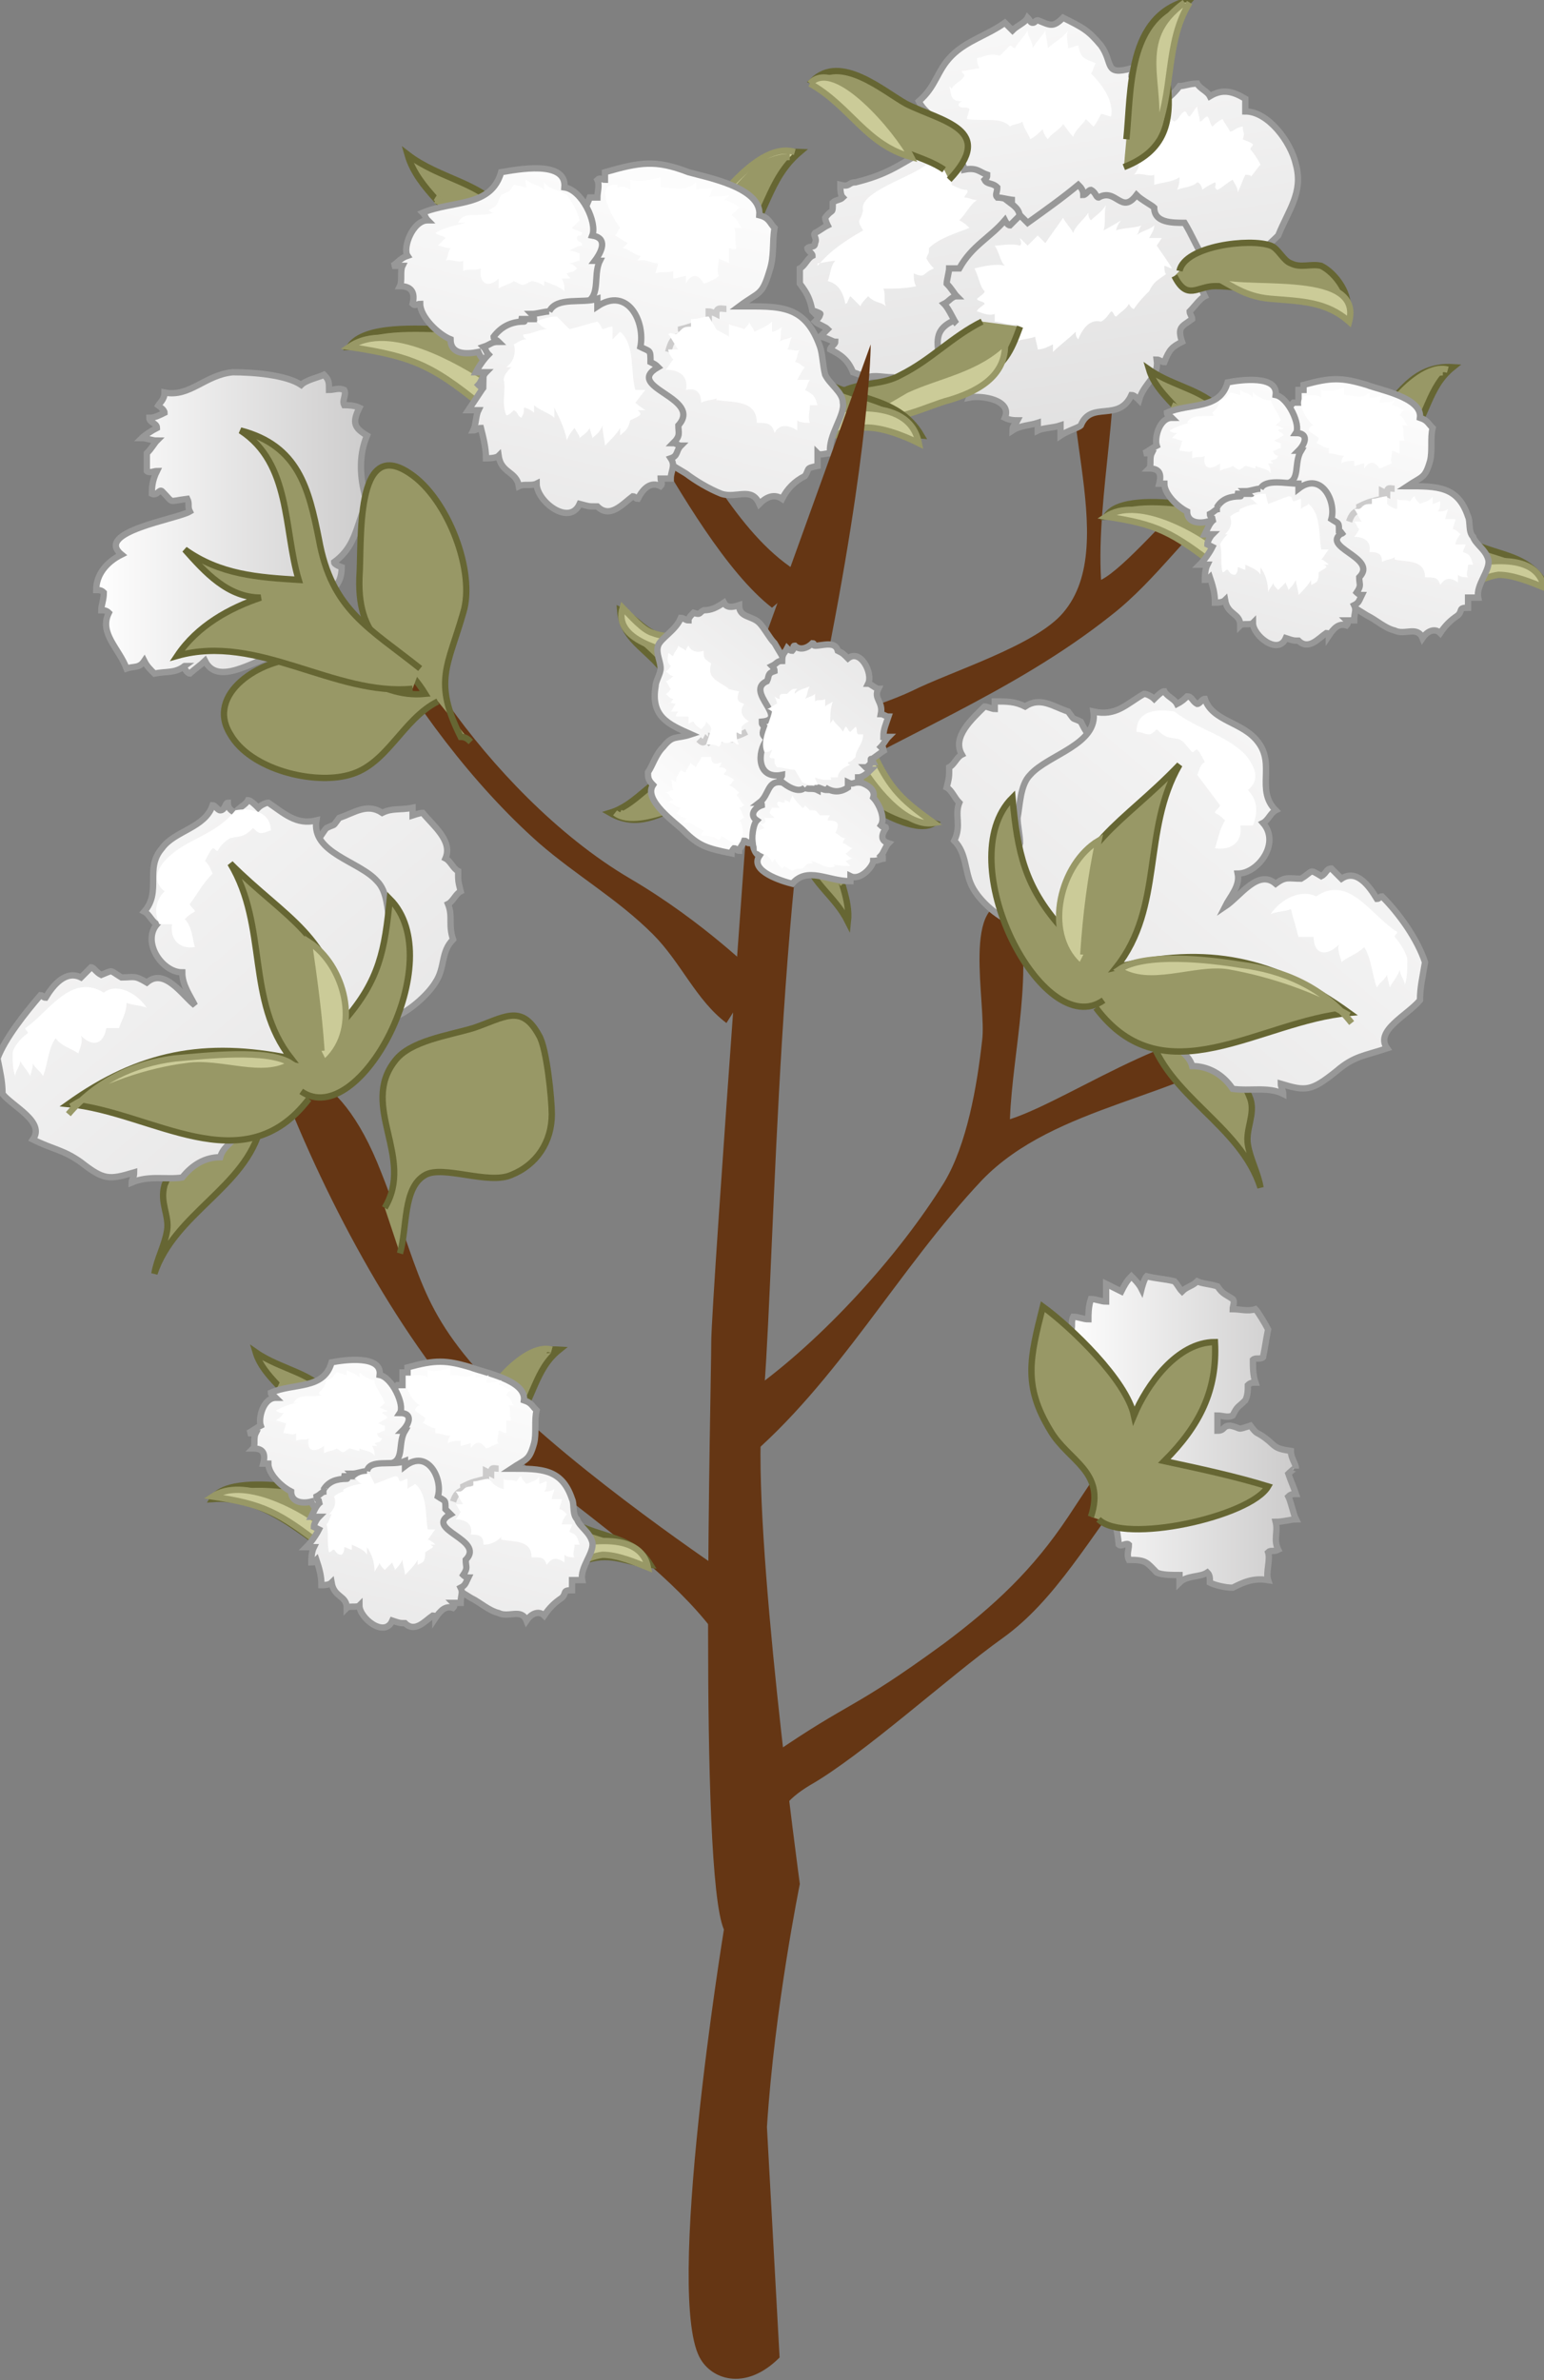 <svg xmlns="http://www.w3.org/2000/svg" version="1.0" viewBox="0 0 61 94"><rect x="0" y="0" width="61" height="94" fill="#808080" stroke="none"/><switch><g><linearGradient id="a" x1="41.96" x2="51.216" y1="56.442" y2="56.442" gradientUnits="userSpaceOnUse"><stop offset="0" stop-color="#fff"/><stop offset="1" stop-color="#cccbcb"/></linearGradient><path fill="url(#a)" stroke="#989898" stroke-width=".25" d="M42.1 53.2c0-.2-.2-.2-.1-.5.1 0 .2 0 .3-.1.1-.2 0-.4.1-.6.2 0 .4.1.6.1 0-.2 0-.5.1-.8.2 0 .4.1.6.1v-.7l.6.3c.1-.2.2-.4.4-.6.1.1.3.3.4.5 0 0 .1-.4.2-.5.4.1.7.1 1.1.2.1.1.2.3.3.4.2-.2.4-.2.6-.4.2.1.5.1.8.2.2.3.3.3.6.5.1.1 0 .3 0 .4.3 0 .6.1.9 0 .1.1.4.6.5.8-.1.5-.1.6-.2 1.1-.1.1-.3 0-.4.1 0 .3 0 .6.1.9-.1 0-.2 0-.3.1 0 .2 0 .4-.1.6-.3.3-.3.2-.5.6-.2.1-.4 0-.6 0v.6c.3 0 .2-.2.5-.2.5.1.2.2.8 0 .3.4.2.2.6.5.4.3.3.4 1 .5 0 .3.2.5.2.7 0-.1-.3.2-.3.2.1.3.2.5.3.8-.1 0-.2 0-.3.1.1.2.2.7.3.9-.2 0-.5.1-.8.1.1.4-.1.7.1 1.1-.2.1-.3 0-.4.1.1.3-.1.8 0 1.1-.6-.1-1 .1-1.4.3-.3 0-.7-.1-.9-.2 0-.2 0-.3-.1-.4-.3.2-.8.1-1.1.4v-.3c-.3 0-.7 0-.9-.1-.4-.4-.4-.5-1.1-.5-.1-.2 0-.4 0-.6-.1-.1-.3.1-.4 0-.1-1.1-.5-2.1-1.1-3.2"/><linearGradient id="b" x1="3.711" x2="14.8" y1="20.678" y2="20.678" gradientUnits="userSpaceOnUse"><stop offset="0" stop-color="#fff"/><stop offset="1" stop-color="#cccbcb"/></linearGradient><path fill="url(#b)" stroke="#989898" stroke-width=".25" d="M12.6 23.5c.6-.1.9-.5.9-1.1 0 0-.3-.1-.3-.2 1.1-.8.8-1.9 1.6-2.7h-.4c-.2-.8-.2-1.6.1-2.3-.5-.3-.6-.5-.3-1.1-.2-.1-.5-.1-.6-.1-.1-.2.1-.4 0-.6-.2-.1-.4 0-.6 0 0-.3 0-.4-.2-.6-.2.1-.7.2-.9.4-.6-.4-1.9-.5-2.7-.5-1.1.1-1.7 1-2.7.8 0 .3-.2.4-.3.6.1-.1.3.1.3.2-.2.1-.4.2-.6.2 0 .2.3.2.3.4-.2.1-.5.3-.6.4.2 0 .4.1.6.1-.1.1-.2.3-.4.5v.7c.1.1.3 0 .4 0-.2.4-.2.7-.2.9.2.1.3-.2.4-.1.5.5.2.4 1 .3.1.2 0 .3.1.5-.5.3-3.8.8-2.7 1.7-.6.3-1 .8-1 1.4.1 0 .2 0 .3.1 0 .3-.1.5-.1.7.1 0 .2 0 .3.1-.4.8.4 1.4.7 2.2.3-.1.5 0 .7-.3.1.2.2.3.4.5.5-.1.8 0 1.2-.3-.1 0 .1.3.2.3.1-.1.5-.4.6-.5.5 1 1.9 0 2.7-.2.1-.7.6-1.1 1.3-1.2"/><path fill="#653614" d="M30.5 69.3c3.2-2.2 3.1-1.7 6.8-4.4 2-1.5 3.5-2.9 4.9-5 1-1.5 2.4-3.8 3.9-4.7 0 0 1.3-.2-.9 2.7-2.2 2.9-3.5 5.3-5.6 6.8-2.1 1.5-5.5 4.6-7.6 5.8-2 1.2-1 2.1-1 2.1m-2.3-32.2c-1.2-.9-1.8-2.4-2.9-3.5-1.4-1.4-3-2.3-4.5-3.6-2.6-2.3-5-5.5-6.7-8.6 0 0 1.4.7 3.1 3.1 1.7 2.4 4.3 5.2 7.2 6.9 2.9 1.7 5 3.8 5 3.8"/><path fill="#989866" stroke="#663" stroke-width=".25" d="M43.1 59.9c.6-1.8-.9-2.2-1.6-3.4-1.1-1.8-.8-2.9-.3-4.9 1.1.8 3.3 2.9 3.6 4.3.5-1.2 1.7-2.9 3.2-2.9.1 1.9-.6 3.3-2 4.7 1.4.3 2.8.6 4.1 1-.7 1.2-5.7 2.3-6.7 1.3"/><path fill="#653614" d="M29.5 67c-1-4.2-7.6-7.7-10.6-10.8-3.3-3.6-6.2-9.1-8-13.9 0 0 2.2-.7 4 3.6 1.8 4.4 1.5 5.7 4.7 9s9.2 7.3 9.2 7.3l1.1 1.5"/><path fill="#989866" stroke="#663" stroke-width=".25" d="M10.3 44.5c-.6 2.4-3.4 3.4-4.2 5.8.1-.6.4-1.1.5-1.7.1-.6-.3-1.1-.1-1.8.6-1.5 1.9-2.2 3.1-2.8"/><linearGradient id="c" x1="1797.128" x2="1790.213" y1="-2726.192" y2="-2671.738" gradientTransform="rotate(-47.3 4035.69 696.37)" gradientUnits="userSpaceOnUse"><stop offset="0" stop-color="#fff"/><stop offset="1" stop-color="#cccbcb"/></linearGradient><path fill="url(#c)" stroke="#989898" stroke-width=".25" d="M12.6 33.1c.1-.1.2-.3.3-.4.4-.2.2 0 .5-.4.6-.2 1.1-.6 1.7-.2.4-.2.7-.1 1.2-.2v.3s.3-.1.4-.1c.4.5 1.2 1.1.9 1.8.2.1.3.4.5.5 0 .4 0 .4.1.8-.2.1-.3.4-.5.5.2.5 0 .8.2 1.4-.5.5-.3 1.1-.7 1.7-.3.5-1.1 1.2-1.7 1.4-1.8.6-3.7-1-3.4-3"/><linearGradient id="d" x1="1789.609" x2="1782.695" y1="-2727.148" y2="-2672.692" gradientTransform="rotate(-47.3 4035.69 696.37)" gradientUnits="userSpaceOnUse"><stop offset="0" stop-color="#fff"/><stop offset="1" stop-color="#cccbcb"/></linearGradient><path fill="url(#d)" stroke="#989898" stroke-width=".25" d="M9.3 44.9c-.1.2-.5.4-.6.8-.6 0-1.1.3-1.5.8-.6.1-1.3-.1-2 .2 0-.1.1-.2.1-.4-1 .3-1.2.3-2.1-.4-.7-.5-1.1-.5-1.9-.9.5-.7-.8-1.3-1.2-1.8 0-.5-.1-.9-.2-1.4C.2 41 1 40 1.6 39.3c.1 0 .1.1.2.1.3-.5.8-1.1 1.4-.8l.4-.4c.1 0 .2.2.4.3.5-.2.3-.2.8.1.5 0 .5-.1 1 .2.7-.6 1.4.5 1.9.9-.2-.4-.5-.8-.5-1.3-.8 0-1.6-1.2-1-1.9-.2-.1-.3-.4-.5-.5.7-.8 0-1.7.7-2.5.5-.7 1.7-.8 2-1.7.1 0 .2.2.3.2.2 0 .2-.3.3-.3 0 .2.1.3.3.4.1-.2.4-.3.5-.5.1 0 .3.2.4.3.1-.1.3-.2.4-.2.6.4 1.1.9 1.9.7-.2 1.3 1.7 1.6 2.4 2.4.4.4.4 1.1.5 1.7 0 .3-.1.7-.1.9.1.4.5.8.5 1.1 0 .2-.5.6-.6.9-.1.3.2.6 0 1-.4.9-1.1 1.3-1.7 1.8-.3.2-.6.6-.9.7-.3.2-.6.1-.8.2-.6.5-.9 1.4-1.7 1.8"/><path fill="#989866" stroke="#663" stroke-width=".25" d="M12.2 43.4c-2.6 3.4-6.2.5-9.5.2 2.8-2 5.4-2.5 8.8-1.8-1.8-2.3-.9-5.2-2.4-7.7 2.2 2.2 4 2.8 4.5 6.2 1.4-1.6 1.6-2.8 1.8-4.8 2.4 2.4-1.2 9.2-3.5 7.6"/><path fill="#CBCB98" stroke="#989866" stroke-width=".25" d="M2.8 43.7c1.3-.8 3-1.4 4.6-1.6 1.3-.2 3 .6 4.1-.1-.9-.6-3.4-.3-4.6-.2-1.6.2-3.1.9-4.2 2.2m10-2.5c-.1-1.5-.3-2.9-.5-4.3 1.4.9 2.1 3.4.7 4.7"/><path fill="#FFF" d="M.5 41.6c0 .4 0 .6.1.9 0-.2.2-.4.2-.6.1.2.3.4.4.6 0-.1.1-.3.1-.5.1.2.3.3.4.5.2-.5.2-1.1.5-1.5.2.3.6.4.9.6 0-.1.2-.4.1-.7.5.5.9.3 1-.3h.5c.1-.3.3-.6.3-1 .2.1.6.1.8.2-.4-.6-1.2-1-1.7-.6-1.3-.8-2.2.8-3.1 1.4 0 .1.1.1.1.2-.3.2-.6.6-.6.8m6.1-7.7c-.4.4-.6.9-.1 1.3-.4.4-.4.9-.2 1.3h.5c-.1.6.3 1 .9.9-.1-.3-.1-.8-.4-1.1.1-.1.2-.2.4-.3 0-.1-.2-.2-.2-.3.3-.4.5-.8.9-1.2-.1-.2-.1-.3-.3-.5.1-.2.2-.4.3-.5.1 0 .1.1.2.1.1-.2.3-.4.5-.5.4-.1.5 0 .9-.4.1.1.2.2.3.2.2 0 .3-.1.4-.1 0-.8-.9-.9-1.4-.8-.8 1-1.9 1.1-2.7 1.9"/><path fill="#989866" stroke="#663" stroke-width=".25" d="M15.2 47.7c1.2-2-1-4 .4-5.8.6-.8 2.1-1 3.1-1.3 1.2-.4 1.9-1 2.6.3.3.5.5 2.5.5 3.1 0 1.1-.6 2-1.6 2.4-.9.4-2.7-.4-3.4 0-.9.5-.7 2.1-1 3.1m2.8-20.2c-.1-.1-.2-.2-.4-.2-1.1-2.2-.5-2.8.1-4.9.5-1.6-.6-4.5-2.1-5.5-2.2-1.5-1.9 2.7-2 4.1-.1 2.7 1.5 2.8 2.6 4.6-2 .2-3.1-1.5-4.9-1.4-1.6 0-3.8 1.4-2.8 3 .8 1.4 3.3 2 4.7 1.6 1.5-.4 2.1-2.2 3.5-2.9"/><path fill="#989866" stroke="#663" stroke-width=".25" d="M16.6 26.4c-2-1.6-3.5-2.3-4-5.1-.4-2-.8-3.7-3.1-4.3 2 1.3 1.7 3.9 2.3 5.9-1.6-.1-3.1-.2-4.5-1.2.8.9 1.7 1.9 3 1.9-1.2.4-2.5 1.1-3.3 2.3 3.2-.9 6.2 1.6 9.3 1.3"/><path fill="#653614" d="M31.3 31.6c4.1-2.5 8.7-4.2 12.6-7.3 1.8-1.4 3.1-3.4 4.9-4.9 1.3-1.1 3-1.8 3.9-3.2-2.1-1.7-7.4 5.8-9.2 6.7-.2-3.4.9-7.4.4-10.7-.3-.1-.9-.1-1.2 0-1.4 3.4 1.7 9.2-.7 12-1.1 1.3-4.4 2.3-6 3.1-1.5.7-3.5 1.1-4.8 2.2"/><linearGradient id="e" x1="1381.168" x2="1361.604" y1="-2405.227" y2="-2373.728" gradientTransform="rotate(-40.913 3929.272 589.997)" gradientUnits="userSpaceOnUse"><stop offset="0" stop-color="#fff"/><stop offset="1" stop-color="#cccbcb"/></linearGradient><path fill="url(#e)" stroke="#989898" stroke-width=".25" d="M37.2 6.6c-.2-.1-.4-.4-.5-.6l.3-.3c-.2-.4-.4-.6-.7-1l.3-.3c-.1-.1-.2-.2-.3-.4.7-.6.7-1.2 1.3-1.8.6-.6 1.4-.8 2.1-1.3l.3.3c.2-.2.5-.3.6-.5.1.1.1.2.2.2s.1-.1.2-.1c.5.2.6.3 1-.1.8.4 1 .5 1.5 1.1.5.7.1 1.2 1.2.9.1.1 0 .2 0 .3.1.1.2 0 .2.1-.1.3 0 .6-.1.8.1 0 .1-.1.2-.1.1.4 0 .9-.1 1.3.4-.8 1.2-1 1.7-1.7.2 0 .4-.1.7-.1.1.2.4.3.5.5.5-.3.9-.2 1.4.1v.5c.9 0 1.8 1.2 2 2.1.3 1.1-.3 1.8-.7 2.8-.4.4-.9.8-1.4 1.3l-.3-.3c-.3.3-.7.5-.9.8-.6-.4-.7.3-1.2.3-.3 0-.6-.3-.9-.3-.4 0-.8.3-1.3.2-.4 0-.8-.4-1.3-.5-1-.1-1.7.1-2.7-.3-1.1-.5-1.9-1.2-2.7-2.1"/><linearGradient id="f" x1="1374.239" x2="1354.676" y1="-2409.53" y2="-2378.032" gradientTransform="rotate(-40.913 3929.272 589.997)" gradientUnits="userSpaceOnUse"><stop offset="0" stop-color="#fff"/><stop offset="1" stop-color="#cccbcb"/></linearGradient><path fill="url(#f)" stroke="#989898" stroke-width=".25" d="M37.9 14.4c-.1.4-.1.6-.3.9 0-.3-.6 0-.9.4-.1-.1-.1-.2-.2-.3-.4.1-.8 0-1.3 0v-.5c-.2 0-.7-.1-.9 0-.1 0-.3-.1-.6-.2-.2-.5-.5-.7-.9-.9 0-.1.2-.2.2-.3-.1 0-.4-.2-.6-.2l.3-.3c-.1-.1-.4-.2-.5-.3.1-.1.2-.2.2-.3.1 0-.4-.2-.3-.1-.1-.5-.2-.7-.5-1.1v-.6c.2-.1.3-.4.5-.5 0-.1-.2-.2-.2-.3.1-.1.3 0 .3-.2.1-.2-.1-.3 0-.4.2-.1.3-.2.5-.3 0 0-.1-.2-.1-.3.3-.4.3-.1.3-.6.1-.1.3-.1.4-.2-.1-.1-.1-.3-.1-.5.4.1.3-.1.6-.1 1.2-.3 1.6-.6 2.8-1.3.1.1.1.2.1.3.1 0 .1-.1.2-.1 0 0 .1.2.1.3.1 0 .1-.1.2-.1l.3.3c.1-.1.2-.2.4-.3.1.1.2.3.2.4.5-.1.6.1.9.2 0 .1 0 .1-.1.2.1.2.3.1.5.3 0 .2-.1.3 0 .4.2 0 .5.1.7.1-.1 0-.1.1-.2.1.4.3.4.4.4.9 1.4.8-.2 1.5.4 2.2-.4.3-.5.6-.3 1-.4.4-.9.7-1.2 1.2"/><linearGradient id="g" x1="1379.198" x2="1359.634" y1="-2406.45" y2="-2374.951" gradientTransform="rotate(-40.913 3929.272 589.997)" gradientUnits="userSpaceOnUse"><stop offset="0" stop-color="#fff"/><stop offset="1" stop-color="#cccbcb"/></linearGradient><path fill="url(#g)" stroke="#989898" stroke-width=".25" d="M37.8 12.8c-.1-.1-.3-.6-.5-.8.2-.1.3-.3.5-.3-.1-.1-.2-.3-.4-.5 0-.1.1-.5.1-.6h.4c.5-.9 1.2-1.2 1.8-1.9 0 0 .1.2.2.2l.4-.4.3.3c.7-.5 1.4-1 2-1.5.1.1.2.2.2.4.1 0 .2-.2.3-.2.2.1.2.3.3.3.7-.4.9.7 1.5-.1.2.2.6.4.7.5 0 .6.7.6 1.2.6.3.5.4.8.7 1.3-.2.4-.2.6.1 1h-.3c.1.1.2.4.3.6-.2.1-.4.4-.6.6 0 .1.1.2.1.3-.4.3-.6.3-.4.9-.4.2-.5.3-.7.8-.1 0-.2-.1-.3-.1.1.7-.5.9-.7 1.6-.1-.1-.2-.2-.3-.2-.5 1.1-1.6.2-2 1.2-.1.1-.5.2-.8.4v-.4c-.3.1-.7.1-.9.2v-.3c-.3.1-.7.1-1 .3 0-.2.1-.2.2-.4-.1 0-.3 0-.5-.1.3-.7-.9-.9-1.4-.8.3-.7-.3-1.1-1-.9 0-.3-.1-.2-.2-.5 0-.6-.3-1.2.5-1.6"/><path fill="#FFF" d="M32.3 10.4c.1 0 .5-.1.7-.1-.2.2-.2.6-.3.8.4.1.6.4.7.9.1 0 .1-.2.2-.3l.4.4c0-.1.2-.3.3-.4.3.3.5.2.7.4-.1-.2 0-.5-.1-.7.4 0 .9 0 1.3-.1-.1-.1-.1-.4-.1-.5.5.2.3 0 .8-.2-.1-.1-.2-.2-.3-.4.1-.3.1-.1.1-.4.4-.4 1.1-.6 1.6-.8-.1-.1-.2-.2-.4-.3.3-.3.4-.6.7-.8-.2 0-.3-.1-.5-.1 0-.1.2-.2.1-.3-.2 0-.4-.1-.6-.2 0-.2-.2-.4-.2-.6-.1 0-.1.1-.2.1-.1-.1-.2-.3-.3-.3-.2.1-.1 0-.3 0-.6.5-2.7 1.1-2.5 1.8-.1.5-.3.3 0 .8-.7.4-1.3.8-1.8 1.4m5.3-7c.1-.2.4-.3.5-.5 0-.1-.1-.1-.1-.2.2 0 .5-.1.7-.1-.1-.2-.1-.3-.1-.4.4-.1.5-.2.9-.1l.4-.4c.1 0 .1.1.2.1.1-.2.4-.5.5-.7 0 .3.2.4.2.7.1-.2.4-.5.5-.7 0 .2.1.5.1.7.2-.2.6-.4.8-.7-.1.2 0 .5 0 .7.1 0 .3-.1.4-.1.1.5.2.5.7.7-.1.1-.1.3-.2.4.5.5.9 1.1.8 1.7-.1 0-.3-.1-.4-.1-.1.2-.2.4-.3.5l-.3-.3c-.1.2-.4.4-.5.7-.2-.2-.3-.4-.4-.5-.1.2-.5.4-.6.6-.1-.1-.2-.3-.2-.4-.1.1-.3.3-.5.4 0-.1-.3-.5-.3-.7-.1.1-.4.1-.5.2-.3-.4-1.2-.2-1.7-.3 0-.1.1-.3.1-.4-.1-.1-.3 0-.4-.1-.1-.1.1-.2.1-.2-.5 0-.4-.3-.5-.6m1 7.2c.4-.1.9-.2 1.2-.1-.2-.2-.2-.5-.4-.8.2 0 .7-.1 1 0 .1-.1 0-.2 0-.3l.3.3.4-.4.3.3c.2-.3.5-.7.7-1 .1.2.3.4.4.6.1-.3.4-.5.6-.8 0 .1 0 .2.1.3.2-.2.4-.3.6-.6-.1.3 0 .7-.1 1 .2-.1.7-.4.7-.4-.1.1-.2.3-.2.4.2-.1.8-.1 1-.2-.1.1-.1.3-.2.4.2-.2.5-.2.7-.4 0 .2-.1.3-.2.5h.5l-.2.3c.2.3.5.7.6.9-.1 0-.2-.1-.3-.1 0 0 0 .4.1.3-.4.3-.5.3-.7.7-.2.2-.4.4-.6.7-.1 0-.2-.2-.2-.2-.1.2-.3.3-.5.5-.1 0-.1-.2-.2-.2-.1.1-.2.3-.4.4-.4-.1-.7.2-.9.7-.1-.1-.1-.2-.1-.3-.3.3-.6.5-.9.8v-.3c-.2.1-.4.2-.6.2 0-.1-.1-.4-.1-.5-.3.1-.6.1-.8.2.1-.2 0-.5.1-.7-.2.1-.7-.1-.9-.1v-.3c-.3.1-.6-.1-.7-.1 0-.1.2-.2.3-.3 0-.1-.3-.1-.3-.2.1-.1.3-.2.3-.3-.2-.2-.2-.5-.4-.9M45 5.9c.4-.2.6-.3.6-.8.1 0 .2.1.3.1 0-.1.1-.4.1-.6.2 0 .2.1.4.2.2-.1.2-.3.4-.4.1 0 .1.2.2.2.1-.1.2-.3.3-.4 0 .2.1.4.1.6.1 0 .2-.2.3-.2.1.1.1.3.2.4.1-.1.2-.2.4-.3.1.2.2.3.3.5.1 0 .3-.2.5-.2 0 .3.1.2 0 .5.2.1.3.1.4.2 0 .1-.1.1-.1.2.1.1.3.4.4.6-.1.1-.3.4-.4.5.1-.1-.2-.1-.2-.1-.1.2-.2.5-.3.7 0-.2-.1-.3-.2-.5-.2.1-.4.3-.6.4-.2-.1 0-.2-.1-.3-.2.1-.4.2-.5.3 0-.1-.1-.3-.2-.3-.2.2-.6.2-.8.3.1-.2.1-.4.1-.5-.3.2-.7.2-1 .3v-.4c-.2.1-.5-.1-.8 0 .1-.1.2-.3.2-.4h-.6c0-.3.1-.5.2-.6"/><g stroke-width=".25"><path fill="#989866" stroke="#663" d="M44.5 5.5c.2-1.9 0-4.9 2.5-5.5-.9 1-1.1 1.7-.9 3 .2 1.6.1 2.9-1.7 3.6m-5.6 6.1c-1.2.6-2 1.5-3.2 2.1-.7.4-1.5.3-2.2.6-.6.3-1.1.8-1.6 1.2.8-.5 1.4-.4 2.3-.3 1.1.1 1.4-.2 2.4-.4 1-.3 1.4-.2 2.3-.9.9-.7 1.1-1 1.5-2.1m-3-6.2c-.9-.6-1.9-.6-2.8-1.5-.9-.9-1.2-1.5-2.4-2 1.1-1.1 2.8.4 3.7.9 1.4.7 3.6 1 1.7 3m9.1 3.6c.2-1 2.8-1.3 3.6-1 .3.1.5.6.8.7.4.2.8 0 1.2.1.6.3 1.2 1.2 1 1.8-1.2-1.3-1.8-.6-3.4-.8-.6-.1-1.2-.2-1.8-.2-.7 0-1.1.6-1.6-.4"/><path fill="#CBCB98" stroke="#989866" d="M48 10.8c.7.6 5.9-.4 5.3 1.9-.9-.8-1.9-.8-3.1-.9-1.2-.1-1.7-.7-2.7-1.1m-15.5 6c.7-.4 1.2-.3 1.9-.4.8-.2 1.2-.5 1.9-.9 1.3-.6 2.8-.8 3.9-1.9.1 1.4-1.2 2-2.2 2.3-.8.2-2.3 1-3.1.6M32 3.3c1-1.1 3.5 1.9 4 2.9-1.8-.5-2.4-2-4-2.9M46.8.1c-2.1 1.5-.8 3.3-1.2 5.3.8-1.7.4-3.7 1.4-5.3"/></g><path fill="#989866" stroke="#663" stroke-width=".25" d="M50.2 22.7c-1.2.5-2.2-.5-3.1-1.1-1-.7-2.1-1.3-3.4-1.2.4-.7 2.1-.6 2.9-.5.4 0 2.8.7 2.6 0-.1-.4-1-.8-1.2-1.2-.3-.5-.4-1-.7-1.5-.5-1-1.6-1.6-1.9-2.6 1 .7 2.3.8 3 1.8.8 1.1 2.3 1.4 2.9 2.7.5-.6.6-.9 1.4-1.4.5-.3 1.2-.7 1.6-1.1.9-.9 1.5-2.2 3.1-2.1-1 .8-1 2-1.8 2.9-.4.4-.9.7-1.2 1.2-.3.5-.3 1.2-.8 1.6.6-.1 1.2-.2 1.9-.2 1 .1 1.4.5 2.1 1.1 1.2.9 2.6.6 3.4 1.9-1-.1-1.5-.5-2.5-.2-.9.3-1.8.5-2.8.3-1-.2-1.9-.6-3-.6-.9 0-1.6.3-2.6.2"/><path fill="#CBCB98" stroke="#989866" stroke-width=".25" d="M49.6 22.9s-.9-1-1.7-1.5c-.8-.6-3-1.8-4.2-1 2 .3 2.6.6 4.4 2 1 .6 1.5.5 1.5.5zm3.9-.4c.4.1 1.3 0 1.9 0 .7 0 1.5.1 2.1-.1.9-.2 3.2-.7 3.5.8-.5-.2-1.2-.5-1.8-.5-.7.1-1.1.5-1.8.6-1.3.4-2.7-.3-3.7-.7m3.5-8c-.7-.2-1.6.6-2.1 1.2-.6.7-1.5 1.4-2.2 1.9 1.8.1 2.4-2.9 4.1-3"/><linearGradient id="h" x1="55.876" x2="48.753" y1="14.26" y2="43.077" gradientUnits="userSpaceOnUse"><stop offset="0" stop-color="#fff"/><stop offset="1" stop-color="#cccbcb"/></linearGradient><path fill="url(#h)" stroke="#989898" stroke-width=".25" d="M50.8 16.8c-.1-.3.1-.7.3-.9h.2v-.5h.2v-.2c1.1-.3 1.5-.3 2.5 0 .5.2 2.2.5 2.1 1.3.3.1.3.2.5.4-.1.4 0 .9-.1 1.3-.2.7-.3.6-.9 1 1.2 0 2 0 2.4 1.2.1.2 0 .6.2.8.1.3.5.5.6.9.1.4-.5 1-.4 1.5H58v.4c-.4 0-.2.1-.4.3-.3.2-.5.4-.7.7-.2-.2-.5-.1-.7.2-.2-.5-.7-.1-1.1-.3-.4-.1-.7-.4-1.1-.6-.8-.5-1.4-.8-1.8-1.7-.4-1 .1-1.7-1-2.4-.5-.3-.6-.3-.9-.9-.2-.5-.4-1.2 0-1.6"/><path fill="#CBCB98" stroke="#989866" stroke-width=".25" d="M46.3 16c1.1.5 3.1 2.8 2.9 3.9 0-.8-1-.6-1.4-1-.4-.5-.8-2.6-1.5-2.9"/><linearGradient id="i" x1="49.543" x2="42.42" y1="12.694" y2="41.512" gradientUnits="userSpaceOnUse"><stop offset="0" stop-color="#fff"/><stop offset="1" stop-color="#cccbcb"/></linearGradient><path fill="url(#i)" stroke="#989898" stroke-width=".25" d="M50.8 19.1c.6-.1.3-.8.6-1.3h-.1c.3-.3.4-.7-.1-.7.2-.3-.3-1.4-.8-1.5.1-.8-1.4-.6-1.9-.5-.3 1.1-1.5.8-2.4 1.2 0 .1.1.1.2.2-.5 0-.7.8-.6 1.1-.2.1-.3.2-.5.3h.3c-.1.2 0 .5-.1.6.4 0 .5.2.4.6h.2c0 .4.5.9.9 1.1 0 .4.4.5.8.4.4 1.1 2.4-.7 3.1-.8"/><linearGradient id="j" x1="52.896" x2="45.773" y1="13.523" y2="42.34" gradientUnits="userSpaceOnUse"><stop offset="0" stop-color="#fff"/><stop offset="1" stop-color="#cccbcb"/></linearGradient><path fill="url(#j)" stroke="#989898" stroke-width=".25" d="M49.8 19.3c-.2 0-.4.1-.6.1l.1.1h-.5s.3.1.2.1c-.4 0-.7.1-.9.4 0 .1.1.1.1.1-.2 0-.2.1-.4.2 0 .1.1.2.2.2-.2.1-.3.4-.4.6h.3c-.1.1-.2.3-.2.4l.2.1c-.1.2-.3.5-.5.7h.3c-.1.2-.1.5-.1.6.1 0 .1 0 .2-.1.1.3.2.6.2 1 .1 0 .3 0 .4-.1.1.6.6.5.6 1 .1-.1.4 0 .5-.1 0 .5 1 1.3 1.3.6.3.1.3.1.5.1.4.4.8-.1 1.1-.3.1 0 .1.1.1.1.2-.3.4-.5.7-.4.1-.1 0-.2 0-.2h.3c0-.3.1-.4 0-.6.2-.1.2-.2.3-.4-.1 0-.2-.1-.2-.1.2-.3.1-.3.1-.6.8-.8-1.7-1.2-.6-1.8-.1.1-.1.1-.2 0 0-.4 0-.3-.3-.5.2-.7-.4-1.9-1.3-1.2v-.2c-.5 0-1.3-.2-1.5.2"/><path fill="none" stroke="#CCCBCB" stroke-width=".25" d="M55.1 19.3c-.2 0-.3-.1-.3.2l-.2-.1v.3c-.4.1-.5.1-.9.3 0 .1.1.1.1.1-.3.1-.4.2-.5.5"/><path fill="#FFF" d="M50 19.5c-.2 0-.4 0-.6.2.1 0 .2.2.3.2-.2 0-.5.1-.7.2-.1.1 0 .1 0 .1-.1 0-.3.1-.4.2.1.3 0 .5-.2.7h.1c-.1.1-.2.2-.3.4.1.3 0 .7.1 1.1.1 0 .1-.1.2-.1.1.1.1.2.3.2.1-.1.1-.2.1-.3.1 0 .2.1.3.1v-.2c.2.1.5.2.6.4v-.3c.2.3.3.6.3 1 0-.1.2-.3.2-.4 0 .1.1.2.2.3l.3-.3c0 .1.1.2.1.3.1-.1.2-.2.3-.4 0 .2.1.4.1.6.1-.1.4-.4.5-.6v.2c.2-.1.3-.1.3-.5.3-.2.4-.2.2-.3h.2s-.2-.2-.3-.2c.1-.1.2-.3.3-.4h-.3c-.1-.5 0-1.4-.5-1.8-.1.1-.2.1-.3.2v-.4c-.1 0-.2.1-.3.1-.1-.1 0-.2-.2-.2-.3.1-.5.2-.8.3m0-4.1c-.1 0-.4-.1-.6-.3v.2c-.2-.2-.4-.2-.5-.3v.2c-.1 0-.3-.1-.4-.1-.2.2-.1.2-.4.3-.1.3-.1.3-.3.5 0 .1.1.1.1.1-.4.1-.9-.1-1.1.3h.2c-.3 0-.7.2-.9.3.1.1.2.1.3.1l-.2.2c.1 0 .3.1.4.1 0 .1-.1.3-.1.4.2 0 .4.1.5 0v.3c.2-.1.4 0 .5-.1-.1.5.2.6.6.3v.3c.1-.1.4-.1.5-.2.3.2.2.2.5 0 .1 0 .3.1.4.1v-.1c.2.1.5.1.6.3 0-.2 0-.2-.1-.4h.2l-.1-.1c.2-.1.2 0 .3-.2-.1 0-.2-.1-.2-.2.1 0 .2-.1.3-.1v-.2c-.1 0-.2-.1-.3-.1.1 0 .2-.1.4-.2 0-.1-.1-.1-.2-.2 0-.1.2 0 .2-.1-.1 0-.2-.1-.3-.1l.2-.2c-.1-.3-.3-.5-.4-.8m1.6-.2s.3 0 .4.1v-.3c.3.1.6 0 .9-.1v.3c.4 0 .7.2 1-.1v.2c.1 0 .4 0 .5-.1 0 .1-.1.2-.1.3.2 0 .4 0 .6-.1 0 .1-.1.1-.1.2.2 0 .4.2.5.2-.1 0-.2.2-.2.2.2.1.2.3.3.4h-.2c.1.2 0 .4.1.6h-.2v.5c-.1 0-.2-.1-.3-.1 0 .2-.1.4 0 .5-.1 0-.4.2-.5.2-.2-.3-.4-.3-.6 0v-.2c-.1 0-.3.1-.4.1v-.2c-.1 0-.4 0-.5.1 0-.1 0-.2.1-.3-.2 0-.4-.1-.6-.1v-.2c-.2 0-.4-.2-.5-.2 0 0 .1-.1.1-.2-.1-.1-.3-.2-.4-.3 0-.1.1-.2.2-.2-.3-.2-.9-1.2-.1-1.2m3 4.3c.1.1.3.2.4.2v-.4c.1.1.3 0 .5.1.1-.1.1-.2.2-.2 0 .1.1.2.2.3.2-.1.4-.1.5-.3v.3c.1 0 .2-.1.3-.1 0 .1 0 .3-.1.4.1 0 .3 0 .4-.1 0 .1-.1.3-.1.4h.4c0 .1-.1.3-.1.4.1 0 .2.1.3.2-.1.1-.2.3-.2.4h.4c0 .1-.1.2-.1.3.3.1.3.2.4.5H58c0 .2-.1.4 0 .5-.1 0-.3 0-.4-.1v.3c-.3-.2-.5-.2-.7.1-.1-.3-.2-.3-.6-.3 0-.7-.7-.6-1.2-.7V22c-.1.1-.4.1-.5.2 0-.3-.1-.4-.5-.4.1-.4-.2-.6-.6-.6.1-.1.2-.3.2-.3-.1-.1-.1-.2-.2-.3h.3c-.1-.1-.2-.4-.3-.5h.2c.2-.1.1-.2.5-.2v-.2c.2 0 .4-.1.6-.1"/><path fill="#653614" d="M29.4 57.7c3.7-3.1 6.1-7.6 9.4-11.1 2.9-3 7.9-3.2 11.1-5.6-2.4-1.3-7.5 2.4-10 3.2.1-2.7 1-6 .2-8.5-2.2-.5-1.1 4-1.3 5.4-.2 1.8-.6 4.1-1.5 5.6-1.8 2.9-4.8 6.2-7.6 8.2"/><path fill="#989866" stroke="#663" stroke-width=".25" d="M45.4 40.8c.7 2.5 3.6 3.6 4.4 6.1-.1-.6-.4-1.1-.5-1.7-.1-.6.3-1.2.1-1.8-.6-1.6-2-2.3-3.3-2.9"/><linearGradient id="k" x1="7331.476" x2="7324.236" y1="3266.491" y2="3323.502" gradientTransform="scale(-1 1) rotate(-47.3 -70.848 10071.41)" gradientUnits="userSpaceOnUse"><stop offset="0" stop-color="#fff"/><stop offset="1" stop-color="#cccbcb"/></linearGradient><path fill="url(#k)" stroke="#989898" stroke-width=".25" d="M43 29c-.1-.1-.2-.3-.3-.5-.4-.2-.2 0-.5-.4-.6-.2-1.1-.6-1.7-.2-.4-.2-.7-.2-1.2-.2v.3c-.1 0-.3-.1-.4-.1-.5.5-1.3 1.2-.9 1.9-.2.1-.3.4-.5.5 0 .4 0 .4-.1.8.2.1.3.4.5.6-.2.5.1.9-.2 1.5.5.5.4 1.2.7 1.8.3.6 1.1 1.3 1.8 1.5 1.8.6 3.9-1.1 3.6-3.1"/><linearGradient id="l" x1="7323.605" x2="7316.365" y1="3265.492" y2="3322.501" gradientTransform="scale(-1 1) rotate(-47.3 -70.848 10071.41)" gradientUnits="userSpaceOnUse"><stop offset="0" stop-color="#fff"/><stop offset="1" stop-color="#cccbcb"/></linearGradient><path fill="url(#l)" stroke="#989898" stroke-width=".25" d="M46.5 41.3c.1.2.5.4.6.8.6 0 1.2.3 1.6.9.7.1 1.4-.1 2 .2 0-.1-.1-.3-.1-.4 1 .3 1.2.3 2.2-.5.7-.6 1.1-.6 2-.9-.5-.7.8-1.3 1.3-1.9 0-.5.1-.9.2-1.5-.3-.9-1-1.9-1.7-2.6-.1 0-.1.1-.2.1-.3-.5-.8-1.2-1.4-.8l-.4-.4c-.2 0-.2.2-.4.3-.5-.3-.3-.2-.8.1-.5 0-.6-.1-1 .2-.7-.6-1.4.5-2 .9.2-.4.6-.8.5-1.3.8 0 1.7-1.2 1-2 .2-.1.3-.4.5-.5-.8-.8 0-1.8-.7-2.7-.6-.8-1.8-.8-2.1-1.7-.1 0-.2.2-.3.2-.2-.1-.2-.3-.4-.3-.1.1-.2.2-.4.3-.1-.2-.4-.3-.5-.5-.1 0-.3.2-.4.3-.1-.1-.3-.2-.4-.2-.7.4-1.1.9-2 .7.2 1.3-1.8 1.7-2.5 2.5-.4.4-.4 1.2-.5 1.7 0 .3.1.7.1 1-.1.4-.5.8-.5 1.2 0 .3.5.7.6 1 .1.4-.2.6 0 1.1.4 1 1.1 1.3 1.8 1.8.3.2.6.6.9.8.3.2.7.1.9.2.7.5.9 1.4 1.8 1.9"/><path fill="#989866" stroke="#663" stroke-width=".25" d="M43.3 39.8c2.7 3.6 6.5.5 10 .2-2.9-2.1-5.6-2.7-9.2-1.8 1.9-2.4 1-5.4 2.5-8-2.3 2.4-4.1 3-4.7 6.4-1.4-1.6-1.7-2.9-1.9-5.1-2.5 2.5 1.2 9.7 3.6 8"/><path fill="#CBCB98" stroke="#989866" stroke-width=".25" d="M53.3 40.1c-1.4-.8-3.1-1.4-4.8-1.7-1.3-.2-3.1.7-4.3-.1 1-.7 3.6-.4 4.8-.2 1.7.2 3.3.9 4.4 2.3m-10.6-2.7c.1-1.6.3-3.1.6-4.5-1.5.9-2.2 3.6-.8 4.9"/><path fill="#FFF" d="M55.6 37.9c0 .4 0 .7-.1 1 0-.2-.2-.4-.2-.6-.1.3-.3.5-.4.7 0-.1-.1-.4-.1-.5-.1.2-.3.3-.4.5-.2-.5-.2-1.1-.5-1.6-.3.3-.7.4-.9.6 0-.1-.2-.5-.1-.7-.5.5-1 .4-1-.3h-.6c-.1-.4-.2-.7-.3-1.1-.2.1-.6.1-.8.2.4-.6 1.2-1 1.8-.7 1.3-.9 2.2.8 3.2 1.4 0 .1-.1.1-.1.2.2.2.5.7.5.9m-6.4-8.1c.4.5.6 1 .1 1.4.4.4.4.9.2 1.4H49c.1.6-.3 1-1 .9.1-.3.2-.8.4-1.1-.1-.1-.2-.2-.4-.3 0-.1.2-.2.2-.3l-.9-1.2c.1-.2.1-.4.3-.5-.1-.2-.2-.4-.3-.5-.1 0-.1.1-.2.1-.2-.2-.3-.4-.5-.5-.4-.1-.5 0-.9-.4-.1.1-.2.2-.3.2-.2 0-.3-.1-.5-.1 0-.9.9-.9 1.5-.8.9.7 2 .9 2.8 1.7"/><path fill="#653614" d="M30.5 24c-1.8-1.4-3.6-4.5-5-6.9-1.6-2.8-3.8-5.2-5.4-7.9 1.7-.2 5.2 5.4 6.2 6.9 1.6 2.2 3.1 5.4 5.6 6.7"/><path fill="#989866" stroke="#663" stroke-width=".25" d="M22.3 16.8c-1.6.6-2.8-.6-4.1-1.5-1.4-1-2.7-1.7-4.4-1.6.6-.9 2.8-.7 3.8-.7.6 0 3.7 1 3.5.1-.1-.5-1.3-1.1-1.6-1.6-.4-.6-.6-1.3-.9-1.9-.7-1.3-2.1-2.1-2.5-3.5 1.3 1 3 1.1 3.9 2.4 1 1.4 3.1 1.8 3.7 3.6.6-.8.9-1.2 1.8-1.8.6-.4 1.6-.9 2.1-1.5 1.2-1.2 2-2.9 4-2.8-1.3 1.1-1.3 2.6-2.4 3.8-.5.5-1.2 1-1.5 1.6-.4.7-.4 1.5-1 2.1.8-.1 1.6-.3 2.5-.2 1.3.1 1.8.6 2.8 1.4 1.5 1.2 3.4.8 4.4 2.5-1.3-.1-1.9-.7-3.3-.2-1.2.4-2.4.7-3.7.5-1.3-.2-2.5-.8-3.9-.9-1.2-.1-2.1.4-3.4.2"/><path fill="#CBCB98" stroke="#989866" stroke-width=".25" d="M21.5 17s-1.2-1.3-2.2-2c-1.1-.7-3.9-2.4-5.5-1.3 2.7.4 3.4.8 5.7 2.7 1.3.7 2 .6 2 .6zm5-.5c.5.2 1.7 0 2.4 0 .9 0 1.9.1 2.8-.1 1.2-.2 4.2-.9 4.6 1.1-.6-.3-1.6-.7-2.3-.6-.9.1-1.5.6-2.3.9-1.7.5-3.5-.3-4.9-1M31.4 6c-1-.3-2.1.8-2.8 1.6-.8.9-1.9 1.8-2.8 2.5 2.4.1 3.1-3.9 5.4-3.9"/><linearGradient id="m" x1="29.713" x2="20.355" y1="5.623" y2="43.48" gradientUnits="userSpaceOnUse"><stop offset="0" stop-color="#fff"/><stop offset="1" stop-color="#cccbcb"/></linearGradient><path fill="url(#m)" stroke="#989898" stroke-width=".25" d="M23 9c-.1-.4.2-.9.3-1.2h.3c0-.2.1-.5 0-.7.1-.1.2 0 .3 0v-.3c1.4-.4 2-.5 3.3 0 .7.2 2.9.6 2.8 1.7.4.1.4.3.6.5-.1.6 0 1.1-.2 1.7-.3 1-.4.8-1.2 1.4 1.6 0 2.6-.1 3.2 1.6.1.3.1.7.2 1.1.2.4.7.7.7 1.1.1.5-.6 1.3-.5 2-.2 0-.4.1-.5 0v.5c-.5.1-.3.1-.5.4-.4.2-.7.5-.9.9-.3-.2-.6-.1-.9.2-.3-.7-.9-.2-1.5-.4-.5-.2-1-.5-1.4-.8-1-.6-1.9-1.1-2.3-2.2-.5-1.3.1-2.2-1.3-3.1-.7-.5-.8-.4-1.2-1.1-.3-.6-.5-1.5 0-2.1"/><path fill="#CBCB98" stroke="#989866" stroke-width=".25" d="M17.2 7.9c1.5.6 4 3.7 3.8 5.1 0-1-1.4-.8-1.9-1.4-.6-.6-1.1-3.3-1.9-3.8"/><linearGradient id="n" x1="21.394" x2="12.036" y1="3.566" y2="41.424" gradientUnits="userSpaceOnUse"><stop offset="0" stop-color="#fff"/><stop offset="1" stop-color="#cccbcb"/></linearGradient><path fill="url(#n)" stroke="#989898" stroke-width=".25" d="M23 12c.8-.2.4-1.1.7-1.7h-.2c.3-.4.5-.9-.1-1 .2-.5-.4-1.8-1.1-1.9.1-1.1-1.9-.7-2.5-.6-.4 1.4-1.9 1.1-3.1 1.6.1.1.1.2.2.3-.6 0-1 1.1-.8 1.4-.3.1-.4.3-.6.4h.4c-.1.2 0 .6-.1.8.5 0 .6.3.5.7.1.1.2 0 .3 0 0 .5.7 1.2 1.2 1.4 0 .6.6.6 1.1.5.6 1.5 3.2-.9 4.1-1.1"/><linearGradient id="o" x1="25.799" x2="16.441" y1="4.655" y2="42.512" gradientUnits="userSpaceOnUse"><stop offset="0" stop-color="#fff"/><stop offset="1" stop-color="#cccbcb"/></linearGradient><path fill="url(#o)" stroke="#989898" stroke-width=".25" d="M21.7 12.3c-.2 0-.5.1-.7.1 0 0 .1.1.1.2h-.6s.3.1.2.1c-.5 0-.9.2-1.2.6 0 .1.1.1.2.2-.3 0-.3.1-.6.2.1.1.1.2.2.3-.2.2-.4.5-.5.7h.4c-.1.1-.2.4-.3.5 0 0 .2.2.2.1l-.6.9h.4c-.1.2-.1.6-.2.8.1 0 .2-.1.3-.1.1.4.2.8.2 1.2.1 0 .4 0 .5-.1.1.7.7.6.8 1.2.2-.1.5 0 .7-.1 0 .7 1.3 1.7 1.7.8.4.1.3.1.7.1.5.5 1-.1 1.4-.4.1 0 .1.1.2.1.2-.4.5-.7.9-.5.1-.1 0-.2 0-.3h.4c0-.3.2-.5 0-.8.3-.1.2-.3.4-.5-.1 0-.2-.1-.3-.1.3-.3.2-.4.2-.7 1-1.1-2.2-1.5-.8-2.3-.1-.1-.1-.1-.3-.2 0-.5 0-.4-.4-.6.2-1-.5-2.4-1.7-1.6v-.3c-.6.2-1.6-.1-1.9.5"/><path fill="none" stroke="#CCCBCB" stroke-width=".25" d="M28.7 12.2c-.2 0-.4-.1-.4.2 0 0-.2-.1-.3-.1v.4c-.5.1-.7.2-1.1.3 0 .1.1.1.1.2-.4.1-.5.3-.6.7"/><path fill="#FFF" d="M22 12.5c-.3 0-.6.1-.8.2.1.1.2.2.4.3-.3 0-.6.2-.9.2-.1.1.1.2.1.2-.2 0-.3.1-.5.2.1.3 0 .7-.3.9h.2c-.1.1-.3.3-.3.5.1.4-.1.9.1 1.4.1 0 .2-.1.3-.2.2.1.1.2.3.3.1-.2.1-.2.1-.4.1 0 .3.1.4.2V16c.2.2.6.3.8.5v-.4c.2.4.4.8.5 1.3 0-.1.2-.4.3-.5.1.2.2.3.2.4.1-.1.3-.2.4-.4 0 .1.1.3.1.4.1-.1.3-.2.4-.5 0 .3.1.6.1.8.2-.2.5-.5.6-.7v.3c.2-.2.3-.2.4-.6.4-.2.5-.2.3-.4h.3s-.3-.2-.4-.3c.1-.1.3-.4.4-.5h-.4c-.2-.7 0-1.8-.6-2.3l-.3.3v-.5c-.2 0-.3.1-.4.1-.1-.2-.1-.2-.2-.3-.4.1-.7.2-1.1.3m-.3-5.4c-.1-.1-.5-.1-.7-.4v.3c-.2-.2-.5-.2-.7-.4-.1 0 0 .2 0 .3-.1 0-.4-.1-.5-.1-.2.3-.1.2-.5.4-.2.4-.1.4-.5.6.1.1.2.1.2.1-.5.2-1.2-.1-1.4.4h.3c-.4.1-.9.2-1.2.4.1.1.3.1.4.2l-.3.3c.1 0 .3.1.5.1-.1.1-.1.4-.2.5.2-.1.5.1.7 0v.4c.2-.1.5 0 .7-.1-.1.6.3.8.7.4v.4c.1-.1.5-.2.6-.3.4.2.3.2.7 0 .1 0 .4.1.5.2v-.2c.2.1.6.2.8.4 0-.2 0-.3-.1-.5h.3c.1 0-.1-.1-.1-.2.2-.1.2 0 .4-.2-.1-.1-.2-.2-.3-.2.1 0 .3-.1.4-.1V10c-.1 0-.2-.1-.4-.1.2-.1.3-.2.5-.2 0-.2-.2-.1-.2-.3 0-.2.2 0 .2-.2-.1-.1-.3-.1-.4-.2l.3-.3c-.1-.4-.3-.7-.5-1m2-.3s.3-.1.5.1v-.4c.4.1.8 0 1.2-.1v.4c.5 0 1 .2 1.4-.2v.3c.2-.1.5 0 .7-.1-.1.1-.1.3-.2.4.2-.1.6 0 .8-.1 0 .1-.1.1-.2.2.2 0 .5.2.6.3l-.3.3c.3.2.3.4.4.5H29c.1.2 0 .5.1.8-.1.1-.2 0-.3 0v.6c-.1-.1-.3-.1-.4-.2 0 .2-.1.5 0 .7-.1.1-.5.3-.6.3-.2-.4-.5-.4-.7 0v-.3c-.1 0-.4.1-.5.1v-.3c-.2.1-.5 0-.7.1 0-.1.1-.3.1-.4-.3 0-.5-.2-.8-.1 0-.1.1-.1.1-.2-.2 0-.5-.3-.7-.3l.2-.2c-.2-.1-.3-.2-.5-.3.1-.1.1-.2.2-.3-.3-.4-1.1-1.8-.1-1.7m3.9 5.7c.1.1.4.2.5.3v-.5c.2.1.4.1.6.2.1-.1.2-.2.2-.3 0 .1.2.3.2.4.2-.1.5-.2.7-.4v.4c.1 0 .3-.1.4-.2-.1.2 0 .4-.1.6.1-.1.3-.1.5-.2-.1.1-.1.4-.2.5.2 0 .4.1.5 0-.1.1-.1.4-.2.5.2 0 .3.2.4.2-.1.1-.3.5-.3.5h.5c-.1.1-.1.3-.2.4.4.2.4.3.5.6H32c0 .2-.1.5 0 .7-.1 0-.4 0-.5-.1v.4c-.3-.2-.7-.3-.9.1-.1-.4-.3-.4-.7-.4 0-.9-.9-.8-1.6-.9 0 0 0-.1.1-.1-.2.1-.5.1-.7.2 0-.4-.2-.6-.6-.5.1-.5-.2-.8-.8-.8.1-.1.2-.3.3-.4-.1-.1-.2-.3-.2-.4h.4c-.1-.1-.3-.5-.4-.6.1-.1.2 0 .3 0 .3-.2.2-.3.6-.3v-.3c.3 0 .5-.1.7-.1"/><path fill="#653614" d="M30.3 84c.3-4.7 1.3-9.6 1.3-9.6s-1.9-13.9-1.5-18.5c.5-4.6.5-19.7 2.4-29s1.9-13.3 1.9-13.3L30 25.8S28.1 51.3 28.1 53c0 1.7-.5 20.9.5 23.2 0 0-2.4 14.7-.9 17 .5.8 1.8 1.2 3.1-.1l-.5-9.1z"/><path fill="#989866" stroke="#663" stroke-width=".25" d="M14.9 61.5c-1.2.5-2.2-.5-3.1-1.1-1-.7-2.1-1.3-3.4-1.2.4-.7 2.1-.6 2.9-.5.4 0 2.8.7 2.6 0-.1-.4-1-.8-1.2-1.2-.3-.5-.4-1-.7-1.5-.5-1-1.6-1.6-1.9-2.6 1 .7 2.3.8 3 1.8.8 1.1 2.3 1.4 2.9 2.7.5-.6.6-.9 1.4-1.4.5-.3 1.2-.7 1.6-1.1.9-.9 1.5-2.2 3.1-2.1-1 .8-1 2-1.8 2.9-.4.4-.9.7-1.2 1.2-.3.5-.3 1.2-.8 1.6.6-.1 1.2-.2 1.9-.2 1 .1 1.4.5 2.1 1.1 1.2.9 2.6.6 3.4 1.9-1-.1-1.5-.5-2.5-.2-.9.3-1.8.5-2.8.3-1-.2-1.9-.6-3-.6-.9 0-1.6.3-2.6.2"/><path fill="#CBCB98" stroke="#989866" stroke-width=".25" d="M14.3 61.6s-.9-1-1.7-1.5c-.8-.6-3-1.8-4.2-1 2 .3 2.6.6 4.4 2 .9.6 1.5.5 1.5.5zm3.8-.4c.4.1 1.3 0 1.9 0 .7 0 1.5.1 2.1-.1.9-.2 3.2-.7 3.5.8-.5-.2-1.2-.5-1.8-.5-.7.1-1.1.5-1.8.6-1.3.4-2.7-.3-3.7-.7m3.5-8c-.7-.2-1.6.6-2.1 1.2-.6.7-1.5 1.4-2.2 1.9 1.8.1 2.4-2.9 4.1-3"/><linearGradient id="p" x1="20.537" x2="13.413" y1="52.975" y2="81.792" gradientUnits="userSpaceOnUse"><stop offset="0" stop-color="#fff"/><stop offset="1" stop-color="#cccbcb"/></linearGradient><path fill="url(#p)" stroke="#989898" stroke-width=".25" d="M15.4 55.6c-.1-.3.1-.7.3-.9h.2v-.5h.2V54c1.1-.3 1.5-.3 2.5 0 .5.2 2.2.5 2.1 1.3.3.1.3.2.5.4-.1.4 0 .9-.1 1.3-.2.7-.3.6-.9 1 1.2 0 2 0 2.4 1.2.1.2 0 .6.2.8.1.3.5.5.6.9.1.4-.5 1-.4 1.5h-.4v.4c-.4 0-.2.1-.4.3-.3.2-.5.4-.7.7-.2-.2-.5-.1-.7.2-.2-.5-.7-.1-1.1-.3-.4-.1-.7-.4-1.1-.6-.8-.5-1.4-.8-1.8-1.7-.4-1 .1-1.7-1-2.4-.5-.3-.6-.3-.9-.9-.2-.5-.4-1.2 0-1.6"/><path fill="#CBCB98" stroke="#989866" stroke-width=".25" d="M11 54.7c1.1.5 3.1 2.8 2.9 3.9 0-.8-1-.6-1.4-1-.5-.5-.9-2.6-1.5-2.9"/><linearGradient id="q" x1="14.204" x2="7.08" y1="51.409" y2="80.227" gradientUnits="userSpaceOnUse"><stop offset="0" stop-color="#fff"/><stop offset="1" stop-color="#cccbcb"/></linearGradient><path fill="url(#q)" stroke="#989898" stroke-width=".25" d="M15.4 57.8c.6-.1.3-.8.6-1.3h-.1c.3-.3.4-.7-.1-.7.2-.3-.3-1.4-.8-1.5.1-.8-1.4-.6-1.9-.5-.3 1.1-1.5.8-2.4 1.2 0 .1.1.1.2.2-.5 0-.7.8-.6 1.1-.2.1-.3.2-.5.3h.3c-.1.2 0 .5-.1.6.4 0 .5.2.4.6h.2c0 .4.5.9.9 1.1 0 .4.4.5.8.4.4 1.1 2.4-.7 3.1-.8"/><linearGradient id="r" x1="17.557" x2="10.433" y1="52.238" y2="81.055" gradientUnits="userSpaceOnUse"><stop offset="0" stop-color="#fff"/><stop offset="1" stop-color="#cccbcb"/></linearGradient><path fill="url(#r)" stroke="#989898" stroke-width=".25" d="M14.5 58.1c-.2 0-.4.1-.6.1l.1.1h-.5s.3.1.2.1c-.4 0-.7.1-.9.4 0 .1.1.1.1.1-.2 0-.2.1-.4.2 0 .1.1.2.2.2-.2.1-.3.4-.4.6h.3c-.1.1-.2.3-.2.4l.2.1c-.1.2-.3.5-.5.7h.3c-.1.2-.1.5-.1.6.1 0 .1 0 .2-.1.1.3.2.6.2 1 .1 0 .3 0 .4-.1.1.6.6.5.6 1 .1-.1.4 0 .5-.1 0 .5 1 1.3 1.3.6.3.1.3.1.5.1.4.4.8-.1 1.1-.3.1 0 .1.1.1.1.2-.3.4-.5.7-.4.1-.1 0-.2 0-.2h.3c0-.3.1-.4 0-.6.2-.1.2-.2.3-.4-.1 0-.2-.1-.2-.1.2-.3.1-.3.1-.6.8-.8-1.7-1.2-.6-1.8l-.2-.2c0-.4 0-.3-.3-.5.2-.7-.4-1.9-1.3-1.2v-.2c-.5.2-1.4-.1-1.5.4"/><path fill="none" stroke="#CCCBCB" stroke-width=".25" d="M19.7 58c-.2 0-.3-.1-.3.2l-.2-.1v.3c-.4.1-.5.1-.9.3 0 .1.1.1.1.1-.3.1-.4.2-.5.5"/><path fill="#FFF" d="M14.6 58.2c-.2 0-.4 0-.6.2.1 0 .2.2.3.2-.2 0-.5.1-.7.2-.1.1 0 .1 0 .1-.1 0-.3.1-.4.2.1.3 0 .5-.2.7h.1c-.1.2-.1.3-.2.4.1.3 0 .7.1 1.1.1 0 .1-.1.2-.1.1.1.1.2.3.2.1-.1.1-.2.1-.3.1 0 .2.1.3.1V61c.2.1.5.2.6.4v-.3c.2.3.3.6.3 1 0-.1.2-.3.2-.4 0 .1.1.2.2.3l.3-.3c0 .1.1.2.1.3.1-.1.2-.2.3-.4 0 .2.1.4.1.6.1-.1.4-.4.5-.6v.2c.2-.1.3-.1.3-.5.3-.2.4-.2.2-.3h.2s-.2-.2-.3-.2c.1-.1.2-.3.3-.4h-.3c-.1-.5 0-1.4-.5-1.8-.1.1-.2.1-.3.2v-.4c-.1 0-.2.1-.3.1-.1-.1 0-.2-.2-.2-.3.1-.5.2-.8.3m0-4.1c-.1 0-.4-.1-.6-.3v.2c-.2-.2-.4-.2-.5-.3v.2c-.1 0-.3-.1-.4-.1-.2.2-.1.2-.4.3-.1.3-.1.3-.3.5 0 .1.1.1.1.1-.4.1-.9-.1-1.1.3h.2c-.3 0-.7.2-.9.3.1.1.2.1.3.1-.1.2-.2.2-.3.3.1 0 .3.1.4.1 0 .1-.1.3-.1.4.2 0 .4.1.5 0v.3c.2-.1.4 0 .5-.1-.1.5.2.6.6.3v.3c.1-.1.4-.1.5-.2.3.2.2.2.5 0 .1 0 .3.1.4.1v-.1c.2.1.5.1.6.3 0-.2 0-.2-.1-.4h.2l-.1-.1c.2-.1.2 0 .3-.2-.1 0-.2-.1-.2-.2.1 0 .2-.1.3-.1v-.2c-.1 0-.2-.1-.3-.1.1 0 .2-.1.4-.2 0-.1-.1-.1-.2-.2 0-.1.2 0 .2-.1-.1 0-.2-.1-.3-.1l.2-.2c-.1-.3-.3-.5-.4-.8m1.7-.3s.3 0 .4.1v-.3c.3.1.6 0 .9-.1v.3c.4 0 .7.2 1-.1v.2c.1 0 .4 0 .5-.1 0 .1-.1.2-.1.3.2 0 .4 0 .6-.1 0 .1-.1.1-.1.2.2 0 .4.2.5.2-.1 0-.2.2-.2.2.2.1.2.3.3.4h-.2c.1.2 0 .4.1.6H20v.5c-.1 0-.2-.1-.3-.1 0 .2-.1.4 0 .5-.1 0-.4.2-.5.2-.2-.3-.4-.3-.6 0V57c-.1 0-.3.1-.4.1v-.2c-.1 0-.4 0-.5.1 0-.1 0-.2.1-.3-.2 0-.4-.1-.6-.1v-.2c-.2 0-.4-.2-.5-.2 0 0 .1-.1.1-.2-.1-.1-.3-.2-.4-.3 0-.1.1-.2.2-.2-.3-.1-1-1.2-.1-1.2m3 4.3c.1.1.3.2.4.2v-.4c.1.1.3 0 .5.1.1-.1.1-.2.2-.2 0 .1.1.2.2.3.2-.1.4-.1.5-.3v.3c.1 0 .2-.1.3-.1 0 .1 0 .3-.1.4.1 0 .3 0 .4-.1 0 .1-.1.3-.1.4h.4c0 .1-.1.3-.1.4.1 0 .2.1.3.2-.1.1-.2.3-.2.4h.4c0 .1-.1.2-.1.3.3.1.3.2.4.5h-.2c0 .2-.1.4 0 .5-.1 0-.3 0-.4-.1v.3c-.3-.2-.5-.2-.7.1-.1-.3-.2-.3-.6-.3 0-.7-.7-.6-1.2-.7v-.1c-.3.3-.6.3-.7.3 0-.3-.1-.4-.5-.4.1-.4-.2-.6-.6-.6.1-.1.2-.3.2-.3-.1-.1-.1-.2-.2-.3h.3c-.1-.1-.2-.4-.3-.5h.2c.2-.1.1-.2.5-.2v-.2c.2 0 .4-.1.6-.1"/><path fill="#989866" stroke="#663" stroke-width=".25" d="M32.7 28.3c1.1.1 1.5 1.2 2 2 .5 1 1.1 1.8 2.2 2.2-.6.4-1.9-.3-2.4-.6-.3-.2-1.9-1.6-2-1-.1.3.5 1 .5 1.4v1.4c.1 1 .6 1.8.5 2.7-.5-1-1.4-1.5-1.7-2.5-.2-1.1-1.3-1.9-1.2-3.2-.6.3-.8.5-1.6.6-.5.1-1.2.1-1.7.3-1 .4-2 1.2-3.2.5 1-.3 1.5-1.2 2.5-1.6.4-.2 1-.2 1.4-.5.4-.3.7-.8 1.2-1-.5-.2-1-.3-1.5-.6-.7-.4-.9-.9-1.3-1.6-.6-1.1-1.8-1.4-1.9-2.7.8.4.9.9 1.9 1.1.8.1 1.6.3 2.3.8.7.5 1.3 1.2 2.1 1.6.7.4 1.4.4 2.1.8"/><path fill="#CBCB98" stroke="#989866" stroke-width=".25" d="M33.2 28.4s.3 1.1.8 1.8c.4.7 1.7 2.5 2.9 2.3-1.4-1-1.8-1.4-2.6-3.2-.6-.8-1.1-.9-1.1-.9zm-3.1-1.1c-.2-.2-1-.5-1.4-.7-.5-.3-1.1-.6-1.7-.7-.7-.2-2.8-.6-2.4-1.9.3.3.8.9 1.2 1 .5.2 1.1.1 1.6.1 1.1.2 2 1.2 2.6 1.9m-5.7 5.1c.5.4 1.5.1 2.1-.1.7-.3 1.6-.5 2.4-.7-1.4-.7-2.9 1.4-4.3.8"/><linearGradient id="s" x1="8007.89" x2="8001.76" y1="-159.506" y2="-134.708" gradientTransform="rotate(-154.696 4038.087 832.623)" gradientUnits="userSpaceOnUse"><stop offset="0" stop-color="#fff"/><stop offset="1" stop-color="#cccbcb"/></linearGradient><path fill="url(#s)" stroke="#989898" stroke-width=".25" d="M30.1 32.7c-.1.3-.4.5-.5.6-.1 0-.1-.1-.2-.1 0 .1-.2.3-.2.4-.1 0-.1-.1-.2-.1 0 0-.1.1-.1.2-1-.2-1.3-.3-1.9-.9-.3-.3-1.6-1.2-1.2-1.8-.2-.2-.2-.3-.2-.5.2-.3.3-.7.6-1 .4-.5.5-.3 1.1-.5-.9-.4-1.6-.7-1.4-1.9 0-.2.2-.5.2-.7 0-.3-.2-.6-.1-.9.1-.3.7-.6.9-1.1.1 0 .2.1.3.1 0-.1.1-.2.2-.3.3.1.2 0 .4-.1.3 0 .5-.1.8-.3.1.2.3.2.6.1 0 .5.5.4.8.7.2.2.4.6.6.8.4.7.8 1.2.8 2-.1.9-.7 1.3-.1 2.2.3.5.4.5.4 1s-.1 1-.6 1.3"/><path fill="#CBCB98" stroke="#989866" stroke-width=".25" d="M33.3 34.9c-.7-.8-1.3-3.3-.8-4.1-.3.6.6.9.7 1.3.1.6-.3 2.4.1 2.8"/><linearGradient id="t" x1="8002.44" x2="7996.31" y1="-160.853" y2="-136.054" gradientTransform="rotate(-154.696 4038.087 832.623)" gradientUnits="userSpaceOnUse"><stop offset="0" stop-color="#fff"/><stop offset="1" stop-color="#cccbcb"/></linearGradient><path fill="url(#t)" stroke="#989898" stroke-width=".25" d="M30.9 30.9c-.6-.1-.5.5-.9.8 0 0 .1 0 .1.1-.3.1-.5.4-.2.6-.2.2-.3 1.2.1 1.4-.4.6.9 1 1.3 1.1.6-.7 1.4-.1 2.3-.1v-.2c.4.2.9-.4.9-.6.2 0 .3-.1.5-.1-.1 0-.2-.1-.2-.1.1-.1.2-.4.3-.5-.3-.1-.3-.3-.1-.6 0-.1-.1 0-.2-.1.2-.3-.1-.9-.3-1.1.1-.3-.2-.5-.5-.6.1-1-2.1-.4-2.7-.5"/><linearGradient id="u" x1="8005.326" x2="7999.195" y1="-160.14" y2="-135.341" gradientTransform="rotate(-154.696 4038.087 832.623)" gradientUnits="userSpaceOnUse"><stop offset="0" stop-color="#fff"/><stop offset="1" stop-color="#cccbcb"/></linearGradient><path fill="url(#u)" stroke="#989898" stroke-width=".25" d="M31.8 31.1c.1.1.3 0 .5.1v-.1c.1 0 .2.1.4.1l-.1-.1c.3.2.6.2.9 0v-.2c.2.1.2 0 .4 0v-.2c.2 0 .4-.2.5-.3-.1 0-.2-.1-.2-.1.1 0 .2-.2.3-.2 0 0-.1-.2-.1-.1.2-.1.4-.3.6-.4-.1 0-.2-.1-.2-.1.1-.1.2-.3.3-.4h-.2c0-.3.1-.5.2-.8-.1 0-.2-.1-.3-.1.1-.5-.3-.6-.1-1-.1 0-.3-.2-.4-.2.2-.4-.3-1.4-.8-1-.2-.2-.2-.2-.4-.3-.1-.4-.6-.2-.9-.2-.1 0 0-.1-.1-.1-.2.2-.5.3-.7.1-.1 0 0 .1-.1.2-.1 0-.2-.1-.2-.1-.1.2-.2.2-.2.5-.2 0-.2.1-.4.2 0 0 .1.1.1.2-.3.1-.2.2-.3.4-.9.4.9 1.5-.2 1.6 0 .1 0 .1.1.2-.1.3-.1.3.1.5-.4.5-.4 1.6.6 1.4 0 .1-.1.1-.1.2.1.1.7.6 1 .3"/><path fill="none" stroke="#CCCBCB" stroke-width=".25" d="M27.6 29.2c.1.1.2.2.3 0l.1.1c.1-.1.1-.2.1-.2.3.1.5.1.8.1.1-.1 0-.1 0-.1.2 0 .4-.1.6-.2"/><path fill="#FFF" d="M31.7 30.9c.2.1.4.1.6.1 0-.1-.1-.2-.1-.3.2.1.4.1.6.1.1 0 0-.1 0-.1h.3c0-.2.2-.4.5-.5 0 0-.1 0-.1-.1.1 0 .2-.1.3-.2 0-.3.3-.5.3-.9h-.2c-.1-.1 0-.2-.1-.3l-.2.2c-.1 0-.1-.2-.2-.2l-.1.2c-.1-.2-.3-.3-.4-.5 0 .1-.1.1-.1.2 0-.3 0-.6.1-.9-.1.1-.2.1-.3.2v-.3c-.1.1-.3 0-.4.1v-.3c-.1.1-.2.1-.4.2.1-.1.1-.4.2-.5-.2.1-.4.1-.6.3 0-.1 0-.1.1-.2-.2 0-.2 0-.4.2-.3 0-.3 0-.3.2-.1 0-.2-.1-.2-.1s.1.2.1.3c-.1 0-.3.2-.4.2.1 0 .2.1.2.1-.1.5-.5 1.1-.3 1.6.1 0 .2 0 .3-.1 0 .1-.1.2-.1.3.1.1.2 0 .2.1s0 .2.1.3c.2 0 .5.1.7.1m-1.2 3.3c.1.1.3.2.3.4 0-.1.1-.1.1-.2.1.2.2.3.3.4l.1-.1c.1.1.2.1.3.2.2-.1.1-.1.4-.1.2-.2.2-.2.4-.2 0-.1-.1-.1-.1-.1.3 0 .7.4 1 .2 0 0-.1-.1-.2-.1.3.1.6.1.8.1l-.2-.2c.1 0 .2-.1.3-.1-.1 0-.2-.1-.3-.2.1 0 .2-.2.3-.2-.1 0-.3-.2-.4-.2 0-.1.1-.2.1-.2-.2 0-.3-.2-.4-.2.2-.4.1-.5-.3-.5 0-.1.1-.2.1-.2h-.4c-.2-.2-.1-.2-.4-.2l-.2-.2s0 .1-.1.1c-.1-.1-.3-.3-.4-.5 0 .1-.1.2-.1.3 0 0-.1-.1-.2-.1v.1c-.2 0-.2-.1-.3 0 0 .1.1.2.1.2h-.3l-.1.2.2.2h-.4c0 .1.1.1 0 .2s-.1 0-.2 0l.2.2s-.2.1-.3.1c-.1.3 0 .5 0 .8m-1.1-.4s-.2-.1-.3-.2c0 .1-.1.2-.1.2-.2-.2-.5-.2-.7-.2 0-.1.1-.2.1-.2-.3-.1-.5-.4-.8-.3 0-.1.1-.1.1-.2-.1 0-.3-.1-.4-.2.1 0 .1-.1.2-.2-.2 0-.3-.2-.5-.2 0 0 .1-.1.2-.1-.1-.1-.2-.3-.3-.3.1 0 .2-.1.3-.1-.1-.2 0-.3-.1-.4.1 0 .1 0 .2.1 0-.2.1-.3.2-.5 0 0 .1.1.2.1 0-.1.1-.2.2-.4 0 .1.1.1.2.2 0-.1.2-.3.2-.4h.4c0 .3.2.3.4.2 0 0 0 .1-.1.2.1 0 .2 0 .3.1 0 .1-.1.1-.1.2.1 0 .3.1.4.2-.1.1-.1.2-.2.2.2.1.3.2.4.3l-.1.1c.1.1.2.3.3.4 0 0-.1.1-.2.1.1.1.1.2.2.4-.1 0-.1.1-.2.1.2.1.3 1.2-.4.8m-.7-4.4c0-.1-.1-.2-.2-.3 0 .1-.1.2-.2.3-.1-.1-.2-.1-.3-.3-.1 0-.2.1-.2.1v-.3h-.5c0-.1.1-.2.1-.2h-.3c.1-.1.1-.2.2-.3-.1 0-.2-.1-.3 0 .1 0 .2-.2.2-.2-.1 0-.2-.1-.3-.2.1 0 .2-.2.2-.2-.1-.1-.1-.2-.2-.3.1 0 .3-.2.3-.2-.1 0-.2-.1-.3-.2.1 0 .2-.2.2-.2-.2-.2-.1-.3-.1-.5.1 0 .1.1.2.1 0-.1.2-.3.2-.4.1.1.2.1.3.2 0-.1.1-.2.1-.2.1.2.3.3.6.2 0 .3 0 .3.3.5-.2.6.3.7.7 1h-.1c.1 0 .4.1.5.1-.1.3-.1.4.2.5-.2.3-.1.5.2.7-.1 0-.2.1-.3.2v.3c-.1 0-.2-.1-.2-.1 0 .1 0 .4.1.5-.1 0-.1 0-.2-.1-.2 0-.2.1-.5 0 0 0 0 .1-.1.2-.1-.1-.3-.1-.5-.1"/></g></switch></svg>
